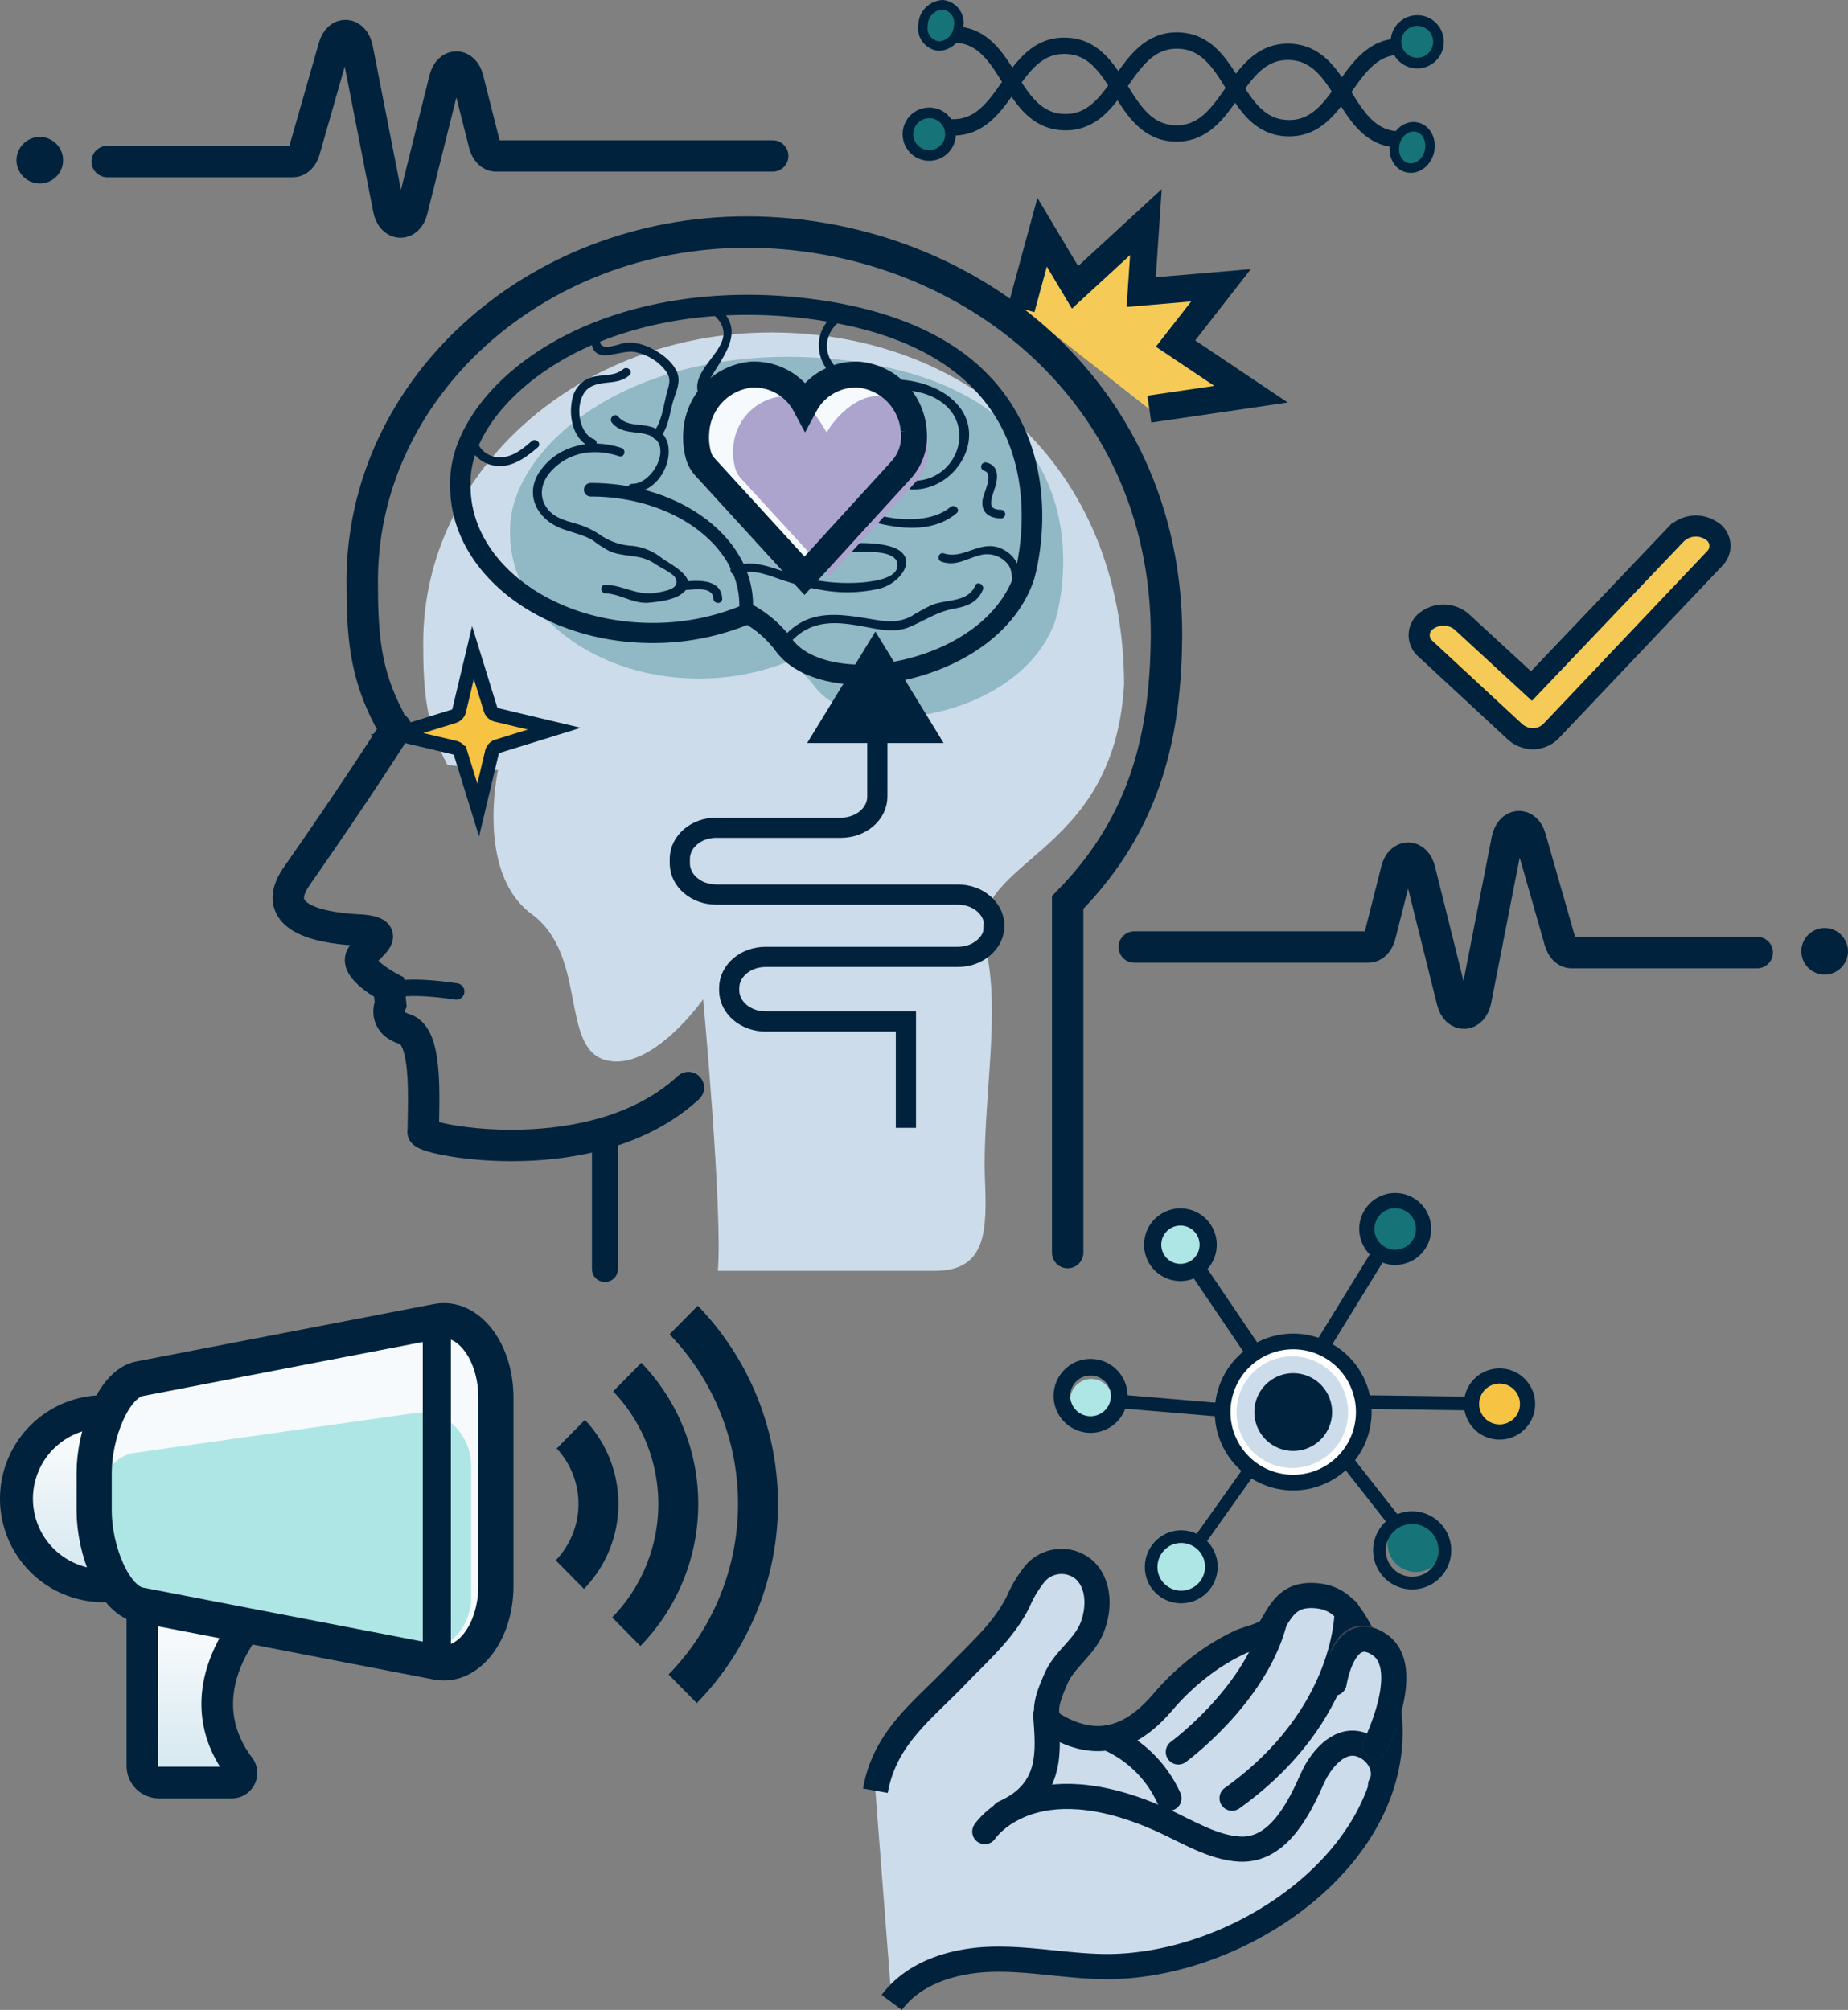 <svg xmlns="http://www.w3.org/2000/svg" xmlns:xlink="http://www.w3.org/1999/xlink" width="301.331" height="327.712" viewBox="0 0 301.331 327.712"><rect x="0" y="0" width="301.331" height="327.712" fill="#808080" stroke="none"/><defs><linearGradient id="a" x1="0.5" x2="0.5" y2="1" gradientUnits="objectBoundingBox"><stop offset="0" stop-color="#fff"/><stop offset="1" stop-color="#d2e6ee"/></linearGradient></defs><g transform="translate(-1334.221 -2187.272)"><g transform="translate(1336.905 2193.069)"><g transform="translate(0 30.419)"><g transform="translate(0 176.677)"><g transform="translate(0 1.743)"><path d="M1293.875,2368.821l-48.52-9.363c-4.231-.816-7.4-9.01-7.4-15.332v-6.2c0-6.322,3.164-14.514,7.4-15.331l48.52-9.364c5.082-.98,9.587,4.884,9.587,12.478v30.637C1303.462,2363.938,1298.957,2369.8,1293.875,2368.821Z" transform="translate(-1225.285 -2312.427)" fill="#f6fafc"/><path d="M1238.573,2329.59a14.19,14.19,0,1,0,0,28.364" transform="translate(-1223.905 -2314.044)" stroke="#00223d" stroke-miterlimit="10" stroke-width="5.369" fill="url(#a)"/><path d="M1264.676,2366.612s-11.452,11.939-2.154,24.3a1.557,1.557,0,0,1-1.242,2.482h-11.912a2.71,2.71,0,0,1-2.694-2.726v-27.013" transform="translate(-1226.141 -2317.389)" stroke="#00223d" stroke-miterlimit="10" stroke-width="5.158" fill="url(#a)"/><path d="M1290.287,2368.537l-45.956-6.522c-4.007-.569-7-6.278-7-10.682v-4.323c0-4.4,3-10.112,7-10.681l45.956-6.523c4.813-.684,9.08,3.4,9.08,8.693v21.344C1299.367,2365.134,1295.1,2369.219,1290.287,2368.537Z" transform="translate(-1225.223 -2314.058)" fill="#aee6e6"/><path d="M1293.875,2368.821l-48.52-9.363c-4.231-.816-7.4-9.01-7.4-15.332v-6.2c0-6.322,3.164-14.514,7.4-15.331l48.52-9.364c5.082-.98,9.587,4.884,9.587,12.478v30.637C1303.462,2363.938,1298.957,2369.8,1293.875,2368.821Z" transform="translate(-1225.285 -2312.427)" fill="none" stroke="#00223d" stroke-miterlimit="10" stroke-width="5.732"/><line y2="54.534" transform="translate(68.544)" fill="#eec251" stroke="#00223d" stroke-miterlimit="10" stroke-width="4.585"/></g><g transform="translate(87.933)"><g transform="translate(18.393)"><path d="M1346.411,2375.214l-4.6-4.665a39.808,39.808,0,0,0,.158-55.467l4.607-4.663A46.457,46.457,0,0,1,1346.411,2375.214Z" transform="translate(-1341.807 -2310.419)" fill="#00223d"/></g><g transform="translate(9.199 9.309)"><path d="M1336.217,2366.919l-4.6-4.661a26.533,26.533,0,0,0,.157-36.856l4.6-4.661A33.174,33.174,0,0,1,1336.217,2366.919Z" transform="translate(-1331.612 -2320.742)" fill="#00223d"/></g><g transform="translate(0 18.618)"><path d="M1326.02,2358.626l-4.608-4.661a13.281,13.281,0,0,0,.159-18.24l4.6-4.661A19.928,19.928,0,0,1,1326.02,2358.626Z" transform="translate(-1321.412 -2331.064)" fill="#00223d"/></g></g></g><path d="M1535.358,2258.706l16.58-2.434-12.306-8.257,7.414-9.5-13.011,1.111.764-11.411-11.557,10.635-5.363-8.986-3.39,12.451" transform="translate(-1350.636 -2228.216)" fill="#f5ca56" stroke="#00223d" stroke-miterlimit="10" stroke-width="4.423"/></g><path d="M1368.522,2276.771h-45.133c-.837,0-1.586-.772-1.882-1.938l-2.687-10.62c-.656-2.59-3.12-2.581-3.767.013l-5.332,21.379c-.674,2.7-3.273,2.565-3.815-.2l-5.118-26.109c-.528-2.7-3.039-2.922-3.78-.335l-4.838,16.9c-.316,1.1-1.044,1.82-1.849,1.82h-30.309" transform="translate(-1245.214 -2257.139)" fill="none" stroke="#00223d" stroke-linecap="round" stroke-miterlimit="10" stroke-width="5.124"/><path d="M1247.408,2283.063h0a3.816,3.816,0,0,1-3.8-3.8h0a3.816,3.816,0,0,1,3.8-3.8h0a3.816,3.816,0,0,1,3.8,3.8h0A3.815,3.815,0,0,1,1247.408,2283.063Z" transform="translate(-1243.603 -2258.937)" fill="#00223d"/></g><g transform="translate(1381.232 2225.109)"><g transform="translate(0 0)"><path d="M1454.388,2401.166h35.405c8.481,0,8.478-6.628,8.142-15.1-.457-11.544,2.692-27.4.095-37.455-3.855-14.933,20.95-13.766,22.6-43.151h0v.375c-.011-36.444-26.217-57.67-57.548-57.67s-56.743,22.655-56.743,50.6c0,7.81.414,13.318,3.958,19.922l8.243.835s-3.7,16.719,5.48,23.469,4.592,21.841,12.107,23.827,15.859-9.928,15.859-9.928S1455.174,2391.2,1454.388,2401.166Z" transform="translate(-1384.344 -2231.794)" fill="#ccdcea"/><path d="M1399.688,2309.36c-3.917-7.43-4.374-13.627-4.374-22.414,0-31.444,28.082-56.933,62.723-56.933s68.424,24.807,68.424,65.826c-.142,15.316-2.961,30.176-16.116,43.479v57.093" transform="translate(-1383.262 -2230.013)" fill="none" stroke="#00223d" stroke-linecap="round" stroke-miterlimit="10" stroke-width="5.124"/><path d="M1406.35,2391.975c.453,1.369,28.076,6.74,43.23-7.277" transform="translate(-1384.345 -2245.2)" fill="none" stroke="#00223d" stroke-linecap="round" stroke-miterlimit="10" stroke-width="5.124"/><path d="M1399.51,2319.719s-5.971,9.53-16.155,24.07c-5.093,7.271,4.861,8.635,10.647,8.861,4.628.455,1.62,2.045,0,4.09s4.374,5.226,4.374,5.226l.254,2.726s-1.388,2.953,2.315,4.089,3.051,11,3.009,16.813" transform="translate(-1381.949 -2238.82)" fill="none" stroke="#00223d" stroke-linecap="round" stroke-miterlimit="10" stroke-width="5.124"/><path d="M1407.289,2366.567" transform="translate(-1384.438 -2243.421)" fill="none" stroke="#414651" stroke-miterlimit="10" stroke-width="5.124"/><path d="M1422.262,2285.441" transform="translate(-1385.908 -2235.455)" fill="none" stroke="#414651" stroke-miterlimit="10" stroke-width="5.124"/><path d="M1527.5,2306.352" transform="translate(-1396.241 -2237.509)" fill="none" stroke="#414651" stroke-miterlimit="10" stroke-width="5.124"/><path d="M1399.86,2366.4" transform="translate(-1383.708 -2243.404)" fill="none" stroke="#414651" stroke-miterlimit="10" stroke-width="5.124"/><path d="M1411.134,2367.252s-8.241-1.356-10.833,0" transform="translate(-1383.751 -2243.428)" fill="none" stroke="#00223d" stroke-linecap="round" stroke-miterlimit="10" stroke-width="2.678"/><path d="M1431.658,2352.834" transform="translate(-1386.83 -2242.072)" fill="none" stroke="#414651" stroke-miterlimit="10" stroke-width="3.125"/><g transform="translate(26.398 10.23)"><path d="M1484.712,2311.307c-5.851,0-10.661-1.814-13.076-5.077a15.679,15.679,0,0,0-4.341-3.935,38.721,38.721,0,0,1-14.417,2.729c-17,0-30.826-10.586-30.826-23.6l.006-.309c-.145-5.5,3.052-11.534,8.776-16.559,10.87-9.543,28.375-13.761,46.821-11.289h0c14.226,1.908,24.247,7.161,29.784,15.613,7.912,12.075,3.69,26.108,3.507,26.7-3.344,9.522-13.805,14.234-21.753,15.391A31.054,31.054,0,0,1,1484.712,2311.307Z" transform="translate(-1412.285 -2242.458)" fill="#91b8c5"/><path d="M1511.619,2288.9" transform="translate(-1421.079 -2246.024)" fill="#fff"/><path d="M1491.685,2272.83" transform="translate(-1419.122 -2244.447)" fill="#fff"/><path d="M1478.3,2304.942c-6.263,0-11.413-1.964-14-5.5a16.827,16.827,0,0,0-4.648-4.259,41.048,41.048,0,0,1-15.434,2.954c-18.2,0-33-11.461-33-25.548l.006-.334c-.156-5.955,3.266-12.488,9.394-17.928,11.638-10.332,30.376-14.9,50.123-12.221h0c15.23,2.066,25.957,7.753,31.886,16.9,8.469,13.074,3.95,28.267,3.753,28.907-3.579,10.309-14.778,15.41-23.287,16.663A33.032,33.032,0,0,1,1478.3,2304.942Zm-18.447-13.421.721.394a19.961,19.961,0,0,1,6.4,5.582c2.47,3.375,8.6,4.874,15.635,3.837,7.589-1.118,17.541-5.565,20.618-14.426.024-.084,4.242-14.373-3.408-26.151-5.384-8.29-15.318-13.469-29.525-15.4-18.791-2.547-36.534,1.718-47.455,11.414-5.414,4.805-8.437,10.43-8.292,15.43v.032l-.005.356c0,12.277,13.314,22.264,29.68,22.264a37.464,37.464,0,0,0,14.88-3.006Z" transform="translate(-1411.222 -2241.356)" fill="#00223d"/><path d="M1461.855,2296.361a1.111,1.111,0,0,1-1.116-1.1c0-9.747-10.87-17.676-24.229-17.676a1.1,1.1,0,1,1,0-2.208c14.591,0,26.461,8.92,26.461,19.884A1.111,1.111,0,0,1,1461.855,2296.361Z" transform="translate(-1413.595 -2244.696)" fill="#00223d"/><path d="M1440.606,2268.969c-4.721-1.586-10.163-.555-13.206,3.687-2.67,3.72-.677,7.823,3.332,9.411,1.775.7,3.6.991,5.26,2a18.949,18.949,0,0,0,2.77,1.778c2.547,1,4.961.376,7.354,2.045.678.472,2.836,1.486,3.247,2.2,1.042,1.827-1.6,2.209-2.988,2.473-3.1.591-5.374-1.179-8.352-1.295-.918-.036-.916,1.376,0,1.412,2.475.1,4.481,1.732,7.014,1.521,1.617-.134,3.935-.421,5.3-1.369,3.42-2.379-1.449-4.695-3.161-5.923a9.368,9.368,0,0,0-4.678-1.967,10.166,10.166,0,0,1-5.076-1.61,14.072,14.072,0,0,0-3.063-1.642c-2.025-.74-4.339-.957-5.775-2.76-1.545-1.939-1.091-4.348.516-6.122,2.929-3.236,7.16-3.82,11.126-2.487.871.293,1.245-1.07.379-1.362Z" transform="translate(-1412.691 -2243.998)" fill="#00223d"/><path d="M1414.315,2265.92a5.19,5.19,0,0,0,3.8,5.5c2.992.838,5.552-1,7.694-2.85.693-.6-.32-1.594-1.009-1-1.535,1.326-3.292,2.779-5.459,2.619a3.812,3.812,0,0,1-3.6-4.268c.119-.9-1.31-.89-1.427,0Z" transform="translate(-1411.522 -2243.702)" fill="#00223d"/><path d="M1443.774,2275.721c3.561.035,6.2-3.871,5.9-7.182a3.813,3.813,0,0,0-2.256-3.31c-1.923-.853-4.492-.125-5.955-1.879-.585-.7-1.591.3-1.01,1,1.652,1.98,4.01,1.226,6.155,2.078,3.9,1.551.5,7.916-2.833,7.883a.706.706,0,0,0,0,1.412Z" transform="translate(-1414.075 -2243.492)" fill="#00223d"/><path d="M1436.777,2266.2c-2.842-1.127-3.208-6.994-.57-8.495,2.053-1.171,4.441-.256,6.375-1.921.694-.6-.318-1.593-1.009-1-1.561,1.344-3.817.73-5.628,1.491a4.679,4.679,0,0,0-2.7,3.517c-.6,2.84.2,6.592,3.157,7.767.853.338,1.223-1.027.38-1.362Z" transform="translate(-1413.365 -2242.656)" fill="#00223d"/><path d="M1454.072,2294.553c1.349-.115,4.137-.514,4.216,1.44.036.906,1.464.911,1.427,0-.12-3-3.335-3.049-5.643-2.853-.909.077-.917,1.49,0,1.413Z" transform="translate(-1415.362 -2246.434)" fill="#00223d"/><path d="M1497.757,2279.67c-2.8,2.356-7.525,2.239-10.936,1.526-3.2-.667-6.1-2.408-9.472-2.035-3.174.35-8.939,4.264-3.849,6.682,2.384,1.132,5.422,1.207,7.994,1.2,1.511-.006,7.858-.685,7.632,2.244-.157,2.025-3.764,2.447-5.227,2.631a29.635,29.635,0,0,1-12.572-1.512c-3.08-.952-5.905-2.284-9.05-.969-.843.354-.116,1.57.72,1.22,2.673-1.118,5.448.339,7.95,1.111a42.076,42.076,0,0,0,6.229,1.493,23.382,23.382,0,0,0,9.054-.3c3.592-.916,6.731-5.446,1.675-6.881-3.741-1.062-7.744-.089-11.548-.881a6.579,6.579,0,0,1-2.192-.635c-1.768-1.139-.026-2.865,1.27-3.515,2.214-1.109,5.09-.355,7.287.348,5,1.6,11.59,3.019,16.044-.723.7-.589-.313-1.583-1.01-1Z" transform="translate(-1416.198 -2245.063)" fill="#00223d"/><path d="M1458.208,2244.53c6.057,5-4.228,8.464-2.047,13.514.523,1.212,2.272,1.589,1.417,3.288-.463.921-1.417,1.155-1.787,2.259-.819,2.448.437,4.177,2.561,5.313.809.432,1.53-.787.721-1.22-1.624-.868-2.511-3.242-1.223-4.745.426-.5,1.017-.708,1.364-1.3a2.39,2.39,0,0,0,.4-1.267c-.006-1.087-.665-1.326-1.226-2.059-1.32-1.72-.726-2.66.325-4.332,2.3-3.652,4.572-7.095.5-10.452-.7-.579-1.715.415-1.009,1Z" transform="translate(-1415.573 -2241.552)" fill="#00223d"/><path d="M1447.867,2265.487c1.411-1.585,1.608-3.9,2.163-5.864.494-1.745,1.433-3.347.588-5.1-.947-1.967-3.393-3.543-5.385-4.214a6.836,6.836,0,0,0-3-.343c-.973.1-3.889,1.5-4.081-.218-.1-.894-1.528-.9-1.428,0,.438,3.95,4.487,1.332,6.969,1.673a8.42,8.42,0,0,1,4.844,2.694c1.092,1.262,1.093,2,.638,3.528-.606,2.035-.895,5.254-2.314,6.849-.605.68.4,1.682,1.009,1Z" transform="translate(-1413.725 -2242.114)" fill="#00223d"/><path d="M1472.6,2303.135c3.182-3.5,6.892-3.459,11.276-2.688,2.659.468,5.519,1.284,8.126.2,2.584-1.072,4.473-2.482,7.317-3,2.1-.38,3.762-1,4.652-3.037.361-.825-.869-1.545-1.232-.712-1.212,2.774-4.637,2.191-7.051,3.146a31.448,31.448,0,0,0-3.322,1.816c-2.131,1.15-4.016.927-6.332.542-5.479-.915-10.348-1.782-14.444,2.729-.612.675.394,1.676,1.009,1Z" transform="translate(-1417.131 -2246.479)" fill="#00223d"/><path d="M1512.748,2294.244c.346-2.9.036-5.6-2.888-7-3.449-1.642-6.175,1.8-9.465.732-.875-.283-1.251,1.081-.38,1.362,2.37.768,3.946-.453,6.172-1.04a4.329,4.329,0,0,1,4.758,1.614c.792,1.261.54,2.939.375,4.328-.107.9,1.32.893,1.427,0Z" transform="translate(-1419.892 -2245.818)" fill="#00223d"/><path d="M1510.47,2279.383c-1.183-.031-1.774-.327-1.582-1.538.141-.883.513-1.722.732-2.585.392-1.541.281-3.094-1.5-3.581a.706.706,0,0,0-.38,1.361c1.591.437-.135,3.665-.282,4.737-.279,2.047,1.059,2.968,3.008,3.018a.706.706,0,0,0,0-1.411Z" transform="translate(-1420.649 -2244.331)" fill="#00223d"/><path d="M1493.023,2273.38c7.167.244,12.557-8.624,7.167-14.157-2.479-2.546-6.265-3.669-9.752-3.79-3.3-.113-7.022.76-9.638-1.829-2.553-2.528-1.945-6.109.969-8.016.763-.5.049-1.723-.721-1.219-5.437,3.559-3.484,10.891,2.657,12.309,4.681,1.081,9.382-.583,13.757,2.177,6.36,4.012,2.9,13.363-4.438,13.114-.919-.032-.917,1.38,0,1.412Z" transform="translate(-1417.765 -2241.64)" fill="#00223d"/><path d="M1490.629,2265.833c-.01-.212-.025-.426-.049-.641a9.287,9.287,0,0,0-8.609-8.316,9.063,9.063,0,0,0-8.286,4.533,9.065,9.065,0,0,0-8.336-4.53,9.287,9.287,0,0,0-8.576,8.481,9.691,9.691,0,0,0,.306,3.466,4.18,4.18,0,0,0,1,1.777l15.513,16.247,15.045-15.786A7.166,7.166,0,0,0,1490.629,2265.833Z" transform="translate(-1415.69 -2242.879)" fill="#f6fafc"/><path d="M1494.15,2268.43q-.014-.309-.046-.625a8.87,8.87,0,0,0-8.07-8.11c-3.292-.174-6.838,3.142-8.406,5.922-1.576-2.793-3.868-6.114-7.179-5.919a8.881,8.881,0,0,0-8.04,8.271,9.81,9.81,0,0,0,.286,3.381,4.11,4.11,0,0,0,.94,1.731l14.544,15.845,14.1-15.394A7.152,7.152,0,0,0,1494.15,2268.43Z" transform="translate(-1416.244 -2243.156)" fill="#ada4ce"/><path d="M1491.215,2265.58q-.014-.349-.051-.7a9.936,9.936,0,0,0-9.025-9.1,9.421,9.421,0,0,0-8.689,4.961,9.417,9.417,0,0,0-8.74-4.958,9.949,9.949,0,0,0-8.991,9.281,11.07,11.07,0,0,0,.32,3.793,4.634,4.634,0,0,0,1.051,1.944l16.265,17.78,15.774-17.274A8.04,8.04,0,0,0,1491.215,2265.58Z" transform="translate(-1415.587 -2242.771)" fill="none" stroke="#00223d" stroke-miterlimit="10" stroke-width="4.229"/></g></g><path d="M1401.57,2319.3l9.293-2.875a1.283,1.283,0,0,0,.869-.93l2.254-9.462,2.876,9.293a1.284,1.284,0,0,0,.929.869l9.463,2.254-9.292,2.875a1.285,1.285,0,0,0-.87.929l-2.254,9.462-2.875-9.293a1.285,1.285,0,0,0-.93-.87Z" transform="translate(-1383.876 -2237.477)" fill="#f6c343" stroke="#00223d" stroke-miterlimit="10" stroke-width="2.279"/><path d="M1484.946,2319.6v11.255c0,2.806-2.657,5.081-5.934,5.081H1458.67c-3.276,0-5.933,2.276-5.933,5.083v.726c0,2.807,2.657,5.082,5.933,5.082h39.414c3.276,0,5.933,2.275,5.933,5.083h0c0,2.807-2.657,5.083-5.933,5.083h-31.362c-3.276,0-5.933,2.275-5.933,5.081v.364c0,2.806,2.657,5.083,5.933,5.083h22.885v17.344" transform="translate(-1388.9 -2238.809)" fill="none" stroke="#00223d" stroke-miterlimit="10" stroke-width="3.29"/><path d="M1475.764,2320.417h22.249l-11.125-18.182Z" transform="translate(-1391.161 -2237.104)" fill="#00223d"/><line y2="22.329" transform="translate(51.628 146.753)" fill="none" stroke="#00223d" stroke-linecap="round" stroke-miterlimit="10" stroke-width="4.229"/><g transform="translate(95.728 216.746)"><path d="M1554.572,2314.553c1.541-8.629,7.569-12.9,13.236-18.8,3.651-3.8,7.637-7.236,10.007-11.94a19.915,19.915,0,0,1,2.854-4.738,5.692,5.692,0,0,1,8.042-.456c2.449,2.381,2.379,6.3,1.216,9.295-1.278,3.292-4.531,5.164-5.925,8.408-1.062,2.473-2.665,6.068-.278,7.51,8.731,5.28,14.521-.029,17.729-3.74a40.087,40.087,0,0,1,7.887-7.1,36.306,36.306,0,0,1,4.742-2.686c1.226-.579,4.255-1.121,4.937-2.294,1.828-3.145,3.053-5.694,7.609-5.233,4.428.447,5.928,3.907,7.809,7.32,15.554,28.23-16.784,53.648-42.911,53.126-6.069-.122-12.095-1.371-18.162-1.176s-12.514,2.15-16.128,7.027" transform="translate(-1554.572 -2277.166)" fill="#ccdcea" stroke="#00223d" stroke-miterlimit="10" stroke-width="4.1"/><path d="M1577.787,2320.918c8.171-3.631,7.225-10.4,6.84-16.006" transform="translate(-1556.851 -2279.89)" fill="none" stroke="#00223d" stroke-linecap="round" stroke-miterlimit="10" stroke-width="4.1"/><path d="M1638.883,2316.882c1.42-2.467-.437-5.854-3.419-6.691-3.534-.993-6.439,2.8-7.633,5.455-2.108,4.7-5.491,11.99-11.92,11.659-4.339-.223-8.644-2.921-12.5-4.674-21.5-9.775-29.057,1.816-29.057,1.816" transform="translate(-1556.514 -2280.392)" fill="none" stroke="#00223d" stroke-linecap="round" stroke-miterlimit="10" stroke-width="4.1"/><path d="M1596.915,2309.238a19.42,19.42,0,0,1,9.684,9.685" transform="translate(-1558.729 -2280.315)" fill="#fff" stroke="#00223d" stroke-linecap="round" stroke-miterlimit="10" stroke-width="4.1"/><path d="M1609.345,2309.355s12.2-8.908,15.56-20.787" transform="translate(-1559.95 -2278.285)" fill="none" stroke="#00223d" stroke-linecap="round" stroke-miterlimit="10" stroke-width="4.1"/><path d="M1637.825,2286.084s.3,16.947-18.763,30.565" transform="translate(-1560.904 -2278.042)" fill="none" stroke="#00223d" stroke-linecap="round" stroke-miterlimit="10" stroke-width="4.1"/><path d="M1644.228,2308.662s6.355-12.711.6-16.645-6.792,5.272-6.792,5.272" transform="translate(-1562.767 -2278.528)" fill="none" stroke="#414651" stroke-linecap="round" stroke-miterlimit="10" stroke-width="4.1"/><path d="M1644.176,2308.682s6.5-12.924.6-16.645c-5.749-3.631-7.262,6.355-7.262,6.355" transform="translate(-1562.716 -2278.548)" fill="#ccdcea" stroke="#00223d" stroke-linecap="round" stroke-miterlimit="10" stroke-width="4.1"/></g><g transform="translate(126.143 157.918)"><path d="M1618.867,2254.61a11.508,11.508,0,1,0,4.3-15.7A11.508,11.508,0,0,0,1618.867,2254.61Z" transform="translate(-1591.151 -2214.434)" fill="#fff" stroke="#00223d" stroke-miterlimit="10" stroke-width="2.554"/><line x2="7.866" y2="10.019" transform="translate(46.875 42.959)" fill="none" stroke="#00223d" stroke-miterlimit="10" stroke-width="2.211"/><path d="M1621.087,2253.755a9.1,9.1,0,1,0,3.373-12.462A9.129,9.129,0,0,0,1621.087,2253.755Z" transform="translate(-1591.399 -2214.698)" fill="#ccdcea"/><path d="M1590.241,2249.357a3.458,3.458,0,1,0,1.292-4.716A3.458,3.458,0,0,0,1590.241,2249.357Z" transform="translate(-1588.444 -2215.1)" fill="#aee6e6"/><path d="M1648.29,2276.446a4.617,4.617,0,1,0,.522-6.509A4.616,4.616,0,0,0,1648.29,2276.446Z" transform="translate(-1594.08 -2217.52)" fill="#167377"/><path d="M1642.926,2219.079a4.6,4.6,0,1,0,2.2-6.121A4.6,4.6,0,0,0,1642.926,2219.079Z" transform="translate(-1593.618 -2211.99)" fill="#167377"/><path d="M1643.869,2218.531a4.627,4.627,0,1,0,2.217-6.158A4.627,4.627,0,0,0,1643.869,2218.531Z" transform="translate(-1593.711 -2211.933)" fill="none" stroke="#00223d" stroke-miterlimit="10" stroke-width="2.477"/><path d="M1605.708,2222.254a4.524,4.524,0,1,0,.688-6.36A4.524,4.524,0,0,0,1605.708,2222.254Z" transform="translate(-1589.909 -2212.223)" fill="#aee6e6" stroke="#00223d" stroke-miterlimit="10" stroke-width="2.803"/><path d="M1646.438,2277.282a5.337,5.337,0,1,0,1.912-7.3A5.336,5.336,0,0,0,1646.438,2277.282Z" transform="translate(-1593.935 -2217.56)" fill="none" stroke="#00223d" stroke-miterlimit="10" stroke-width="2.064"/><path d="M1588.911,2249.046a4.673,4.673,0,1,0,1.748-6.374A4.673,4.673,0,0,0,1588.911,2249.046Z" transform="translate(-1588.298 -2214.891)" fill="none" stroke="#00223d" stroke-miterlimit="10" stroke-width="2.708"/><path d="M1663.079,2250.676a4.568,4.568,0,1,0,1.383-6.31A4.568,4.568,0,0,0,1663.079,2250.676Z" transform="translate(-1595.569 -2215.046)" fill="#f6c343" stroke="#00223d" stroke-miterlimit="10" stroke-width="2.477"/><path d="M1623.921,2252.615a6.339,6.339,0,1,0,2.37-8.646A6.339,6.339,0,0,0,1623.921,2252.615Z" transform="translate(-1591.714 -2214.997)" fill="#00223d"/><line x1="17.242" y1="1.459" transform="translate(8.89 32.696)" fill="none" stroke="#00223d" stroke-miterlimit="10" stroke-width="2.211"/><line y1="13.227" x2="9.391" transform="translate(21.974 42.891)" fill="none" stroke="#00223d" stroke-miterlimit="10" stroke-width="2.064"/><line y1="16.354" x2="10.053" transform="translate(42.075 7.991)" fill="none" stroke="#00223d" stroke-miterlimit="10" stroke-width="2.477"/><line x2="17.538" y2="0.243" transform="translate(49.606 32.854)" fill="none" stroke="#00223d" stroke-miterlimit="10" stroke-width="2.233"/><line x1="8.743" y1="12.911" transform="translate(22.201 11.309)" fill="none" stroke="#00223d" stroke-miterlimit="10" stroke-width="2.708"/><path d="M1604.9,2279.752a4.918,4.918,0,1,0,2.42-6.631A4.993,4.993,0,0,0,1604.9,2279.752Z" transform="translate(-1589.883 -2217.899)" fill="#aee6e6" stroke="#00223d" stroke-miterlimit="10" stroke-width="2.058"/></g></g><path d="M1615.858,2363.886h38.2c.837,0,1.587-.772,1.882-1.938l2.687-10.619c.654-2.59,3.119-2.583,3.766.013l5.331,21.379c.674,2.7,3.273,2.564,3.816-.2l5.117-26.11c.528-2.7,3.04-2.921,3.78-.335l4.838,16.9c.317,1.1,1.044,1.819,1.85,1.819h30.309" transform="translate(-96.682 -22.204)" fill="none" stroke="#00223d" stroke-linecap="round" stroke-miterlimit="10" stroke-width="5.124"/><path d="M1740.271,2370.179h0a3.817,3.817,0,0,0,3.8-3.8h0a3.816,3.816,0,0,0-3.8-3.8h0a3.816,3.816,0,0,0-3.805,3.8h0A3.816,3.816,0,0,0,1740.271,2370.179Z" transform="translate(-108.524 -24.002)" fill="#00223d"/><g transform="translate(1482.266 2188.043)"><g transform="translate(7.138 6.696)"><path d="M1634.856,2403.375c-9.111-.246-8.739-14.04-17.85-14.286s-9.483,13.549-18.6,13.3-8.74-14.041-17.853-14.286-9.485,13.548-18.6,13.3" transform="translate(-1561.961 -2388.102)" fill="none" stroke="#00223d" stroke-linecap="round" stroke-miterlimit="10" stroke-width="2.664"/></g><g transform="translate(7.628 4.857)"><path d="M1562.5,2386.063c9.111.246,8.739,14.04,17.85,14.286s9.483-13.549,18.6-13.3,8.74,14.04,17.853,14.286,9.485-13.549,18.6-13.3" transform="translate(-1562.504 -2386.063)" fill="none" stroke="#00223d" stroke-linecap="round" stroke-miterlimit="10" stroke-width="2.664"/></g><ellipse cx="3.404" cy="2.886" rx="3.404" ry="2.886" transform="matrix(0.243, -0.97, 0.97, 0.243, 78.596, 25.869)" fill="#167377" stroke="#00223d" stroke-miterlimit="10" stroke-width="1.54"/><path d="M1562.575,2384.131a3.413,3.413,0,0,1-3.2,3.3,2.953,2.953,0,0,1-2.61-3.453,3.412,3.412,0,0,1,3.2-3.3A2.954,2.954,0,0,1,1562.575,2384.131Z" transform="translate(-1554.311 -2380.677)" fill="#167377" stroke="#00223d" stroke-miterlimit="10" stroke-width="1.54"/><circle cx="3.472" cy="3.472" r="3.472" transform="translate(0 17.634)" fill="#167377" stroke="#00223d" stroke-miterlimit="10" stroke-width="1.736"/><circle cx="3.472" cy="3.472" r="3.472" transform="translate(78.148 6.394) rotate(-49.027)" fill="#167377" stroke="#00223d" stroke-miterlimit="10" stroke-width="1.736"/></g><path d="M1685.873,2324.6a4.507,4.507,0,0,1-2.961-1.225l-14.539-13.472a2.907,2.907,0,0,1,.32-4.638,4.589,4.589,0,0,1,5.6.246L1685.677,2316l23.657-24.832a4.564,4.564,0,0,1,5.568-.56,2.89,2.89,0,0,1,.675,4.576l-26.584,28.033A4.284,4.284,0,0,1,1686,2324.6Z" transform="translate(-101.74 -16.868)" fill="#f5ca56" stroke="#00223d" stroke-miterlimit="10" stroke-width="3.438"/></g></svg>